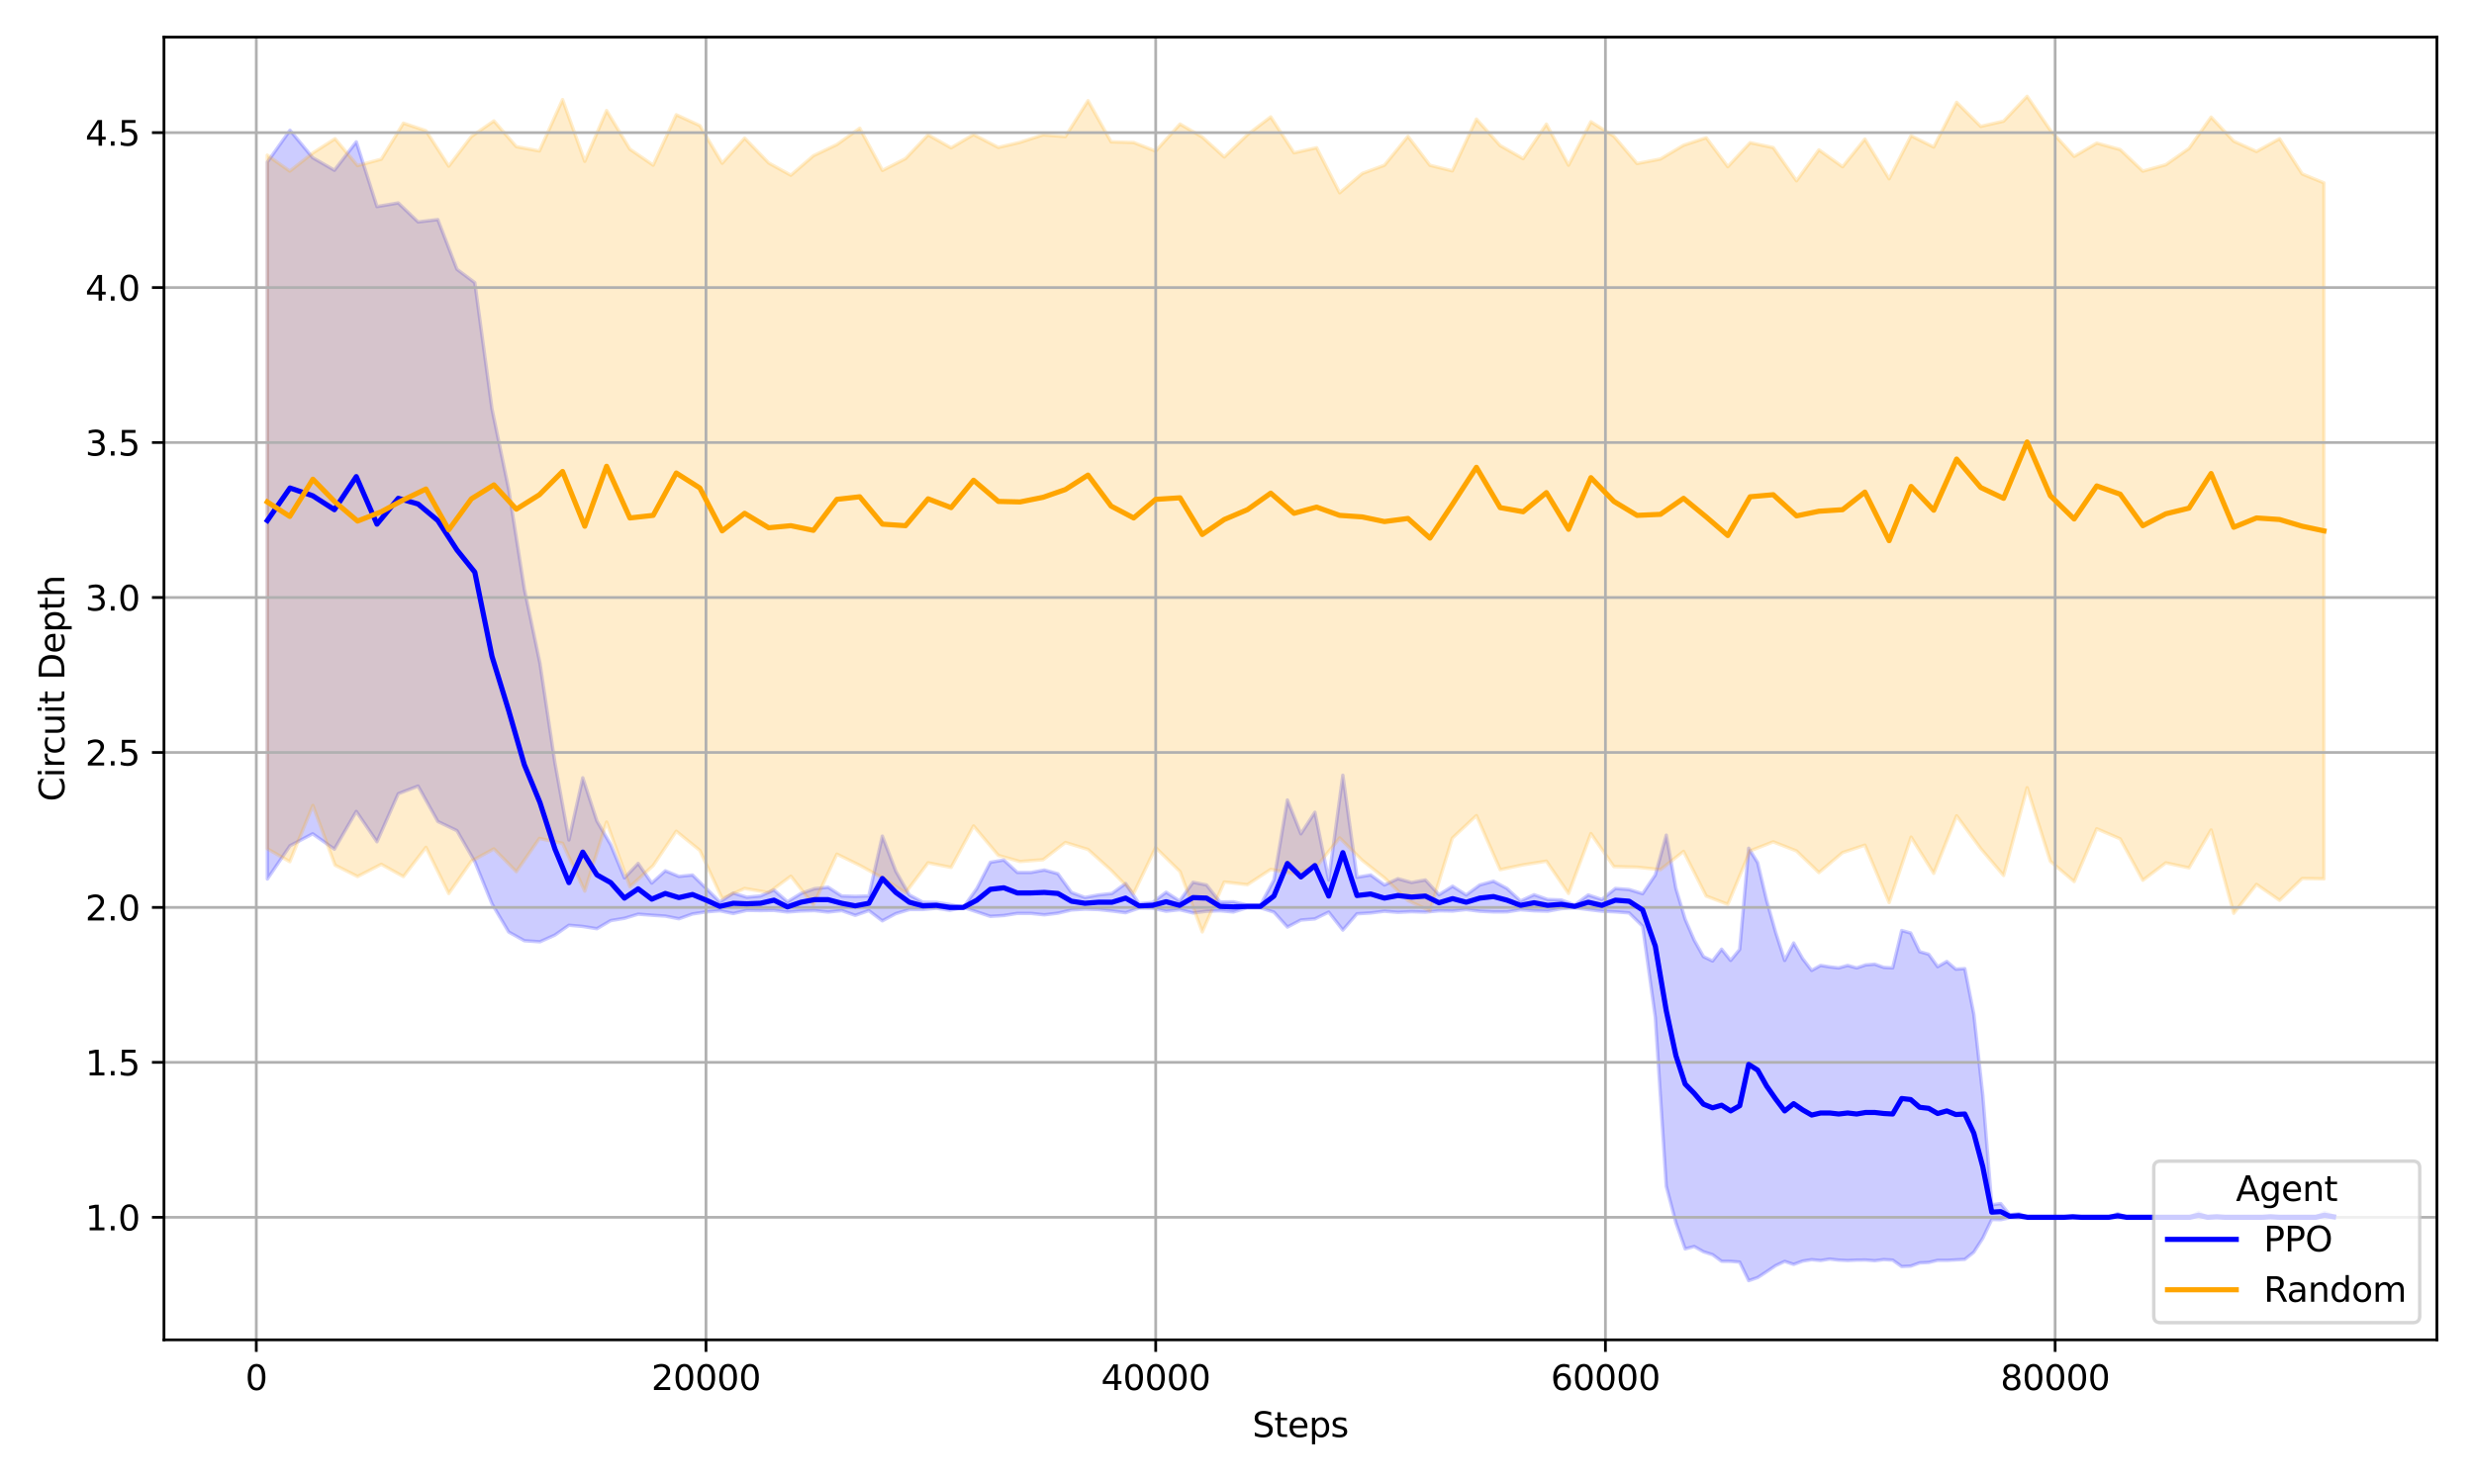 <?xml version="1.0" encoding="utf-8" standalone="no"?>
<!DOCTYPE svg PUBLIC "-//W3C//DTD SVG 1.1//EN"
  "http://www.w3.org/Graphics/SVG/1.1/DTD/svg11.dtd">
<svg xmlns:xlink="http://www.w3.org/1999/xlink" width="720pt" height="432pt" viewBox="0 0 720 432" xmlns="http://www.w3.org/2000/svg" version="1.1">
 <defs>
  <style type="text/css">*{stroke-linejoin: round; stroke-linecap: butt}</style>
 </defs>
 <g id="figure_1">
  <g id="patch_1">
   <path d="M 0 432 
L 720 432 
L 720 0 
L 0 0 
z
" style="fill: #ffffff"/>
  </g>
  <g id="axes_1">
   <g id="patch_2">
    <path d="M 47.72 390.04 
L 709.2 390.04 
L 709.2 10.8 
L 47.72 10.8 
z
" style="fill: #ffffff"/>
   </g>
   <g id="FillBetweenPolyCollection_1">
    <defs>
     <path id="mbc84831061" d="M 77.813 -384.825 
L 77.813 -176.115 
L 84.397 -185.796 
L 90.999 -189.274 
L 97.321 -184.813 
L 103.688 -195.791 
L 109.708 -186.966 
L 115.906 -200.945 
L 121.671 -203.17 
L 127.416 -192.861 
L 132.985 -190.185 
L 138.181 -181.161 
L 143.18 -168.893 
L 148.043 -160.692 
L 152.604 -158.143 
L 157.139 -157.837 
L 161.503 -159.801 
L 165.574 -162.654 
L 169.605 -162.306 
L 173.714 -161.644 
L 177.732 -164.01 
L 181.731 -164.678 
L 185.716 -165.878 
L 189.681 -165.578 
L 193.627 -165.318 
L 197.573 -164.54 
L 201.546 -165.943 
L 205.544 -166.553 
L 209.483 -166.875 
L 213.403 -166.076 
L 217.349 -166.989 
L 221.302 -166.926 
L 225.235 -166.978 
L 229.18 -166.512 
L 233.094 -166.802 
L 237.053 -166.916 
L 240.999 -166.491 
L 244.964 -166.926 
L 248.897 -165.537 
L 252.85 -166.926 
L 256.783 -163.937 
L 260.716 -166.044 
L 264.648 -167.227 
L 268.581 -167.238 
L 272.508 -167.601 
L 276.434 -166.999 
L 280.36 -167.85 
L 284.287 -166.553 
L 288.213 -165.245 
L 292.139 -165.483 
L 296.072 -166.106 
L 299.999 -166.106 
L 303.945 -165.694 
L 307.884 -166.168 
L 311.817 -167.103 
L 315.743 -167.352 
L 319.683 -167.227 
L 323.622 -166.802 
L 327.588 -166.304 
L 331.521 -167.663 
L 335.447 -167.601 
L 339.373 -166.74 
L 343.293 -167.176 
L 347.206 -166.241 
L 351.133 -166.729 
L 355.059 -166.875 
L 358.966 -166.512 
L 362.892 -167.725 
L 366.825 -167.725 
L 370.751 -166.48 
L 374.671 -162.131 
L 378.597 -164.175 
L 382.668 -164.506 
L 386.692 -166.48 
L 390.802 -161.248 
L 394.918 -165.992 
L 398.903 -166.231 
L 402.901 -166.729 
L 406.841 -166.418 
L 410.807 -166.604 
L 414.818 -166.48 
L 418.79 -166.864 
L 422.749 -166.791 
L 426.708 -167.227 
L 430.661 -166.729 
L 434.639 -166.542 
L 438.579 -166.553 
L 442.525 -167.176 
L 446.464 -166.864 
L 450.417 -166.75 
L 454.35 -167.476 
L 458.283 -167.725 
L 462.215 -167.227 
L 466.174 -166.75 
L 470.12 -166.553 
L 474.106 -166.252 
L 478.052 -162.358 
L 481.742 -135.823 
L 484.929 -86.673 
L 487.737 -76.041 
L 490.426 -68.445 
L 493.07 -69.141 
L 495.753 -67.609 
L 498.403 -66.769 
L 501.034 -64.832 
L 503.665 -64.804 
L 506.295 -64.606 
L 508.913 -59.198 
L 511.53 -60.096 
L 514.148 -61.814 
L 516.772 -63.584 
L 519.39 -64.804 
L 522.007 -63.932 
L 524.625 -64.892 
L 527.249 -65.302 
L 529.866 -65.053 
L 532.49 -65.478 
L 535.108 -65.177 
L 537.726 -65.053 
L 540.343 -65.177 
L 542.961 -65.203 
L 545.585 -64.99 
L 548.209 -65.328 
L 550.826 -65.177 
L 553.444 -63.309 
L 556.062 -63.433 
L 558.679 -64.368 
L 561.297 -64.492 
L 563.914 -65.115 
L 566.571 -65.1 
L 569.189 -65.239 
L 571.806 -65.39 
L 574.424 -67.482 
L 577.041 -71.53 
L 579.659 -77.011 
L 582.276 -76.948 
L 584.894 -77.509 
L 587.512 -77.447 
L 590.129 -77.634 
L 592.747 -77.634 
L 595.364 -77.634 
L 597.982 -77.634 
L 600.599 -77.634 
L 603.217 -77.571 
L 605.834 -77.634 
L 608.452 -77.634 
L 611.07 -77.634 
L 613.687 -77.634 
L 616.305 -77.447 
L 618.922 -77.634 
L 621.54 -77.634 
L 624.157 -77.634 
L 626.775 -77.634 
L 629.393 -77.634 
L 632.01 -77.634 
L 634.628 -77.634 
L 637.245 -77.634 
L 639.863 -77.384 
L 642.48 -77.634 
L 645.104 -77.571 
L 647.722 -77.634 
L 650.34 -77.634 
L 652.957 -77.634 
L 655.575 -77.634 
L 658.192 -77.634 
L 660.81 -77.571 
L 663.427 -77.634 
L 666.045 -77.634 
L 668.662 -77.634 
L 671.28 -77.634 
L 673.898 -77.634 
L 676.515 -77.384 
L 679.133 -77.571 
L 679.133 -77.997 
L 679.133 -77.997 
L 676.515 -79.086 
L 673.898 -77.634 
L 671.28 -77.634 
L 668.662 -77.634 
L 666.045 -77.634 
L 663.427 -77.634 
L 660.81 -77.997 
L 658.192 -77.634 
L 655.575 -77.634 
L 652.957 -77.634 
L 650.34 -77.634 
L 647.722 -77.634 
L 645.104 -77.997 
L 642.48 -77.634 
L 639.863 -79.086 
L 637.245 -77.634 
L 634.628 -77.634 
L 632.01 -77.634 
L 629.393 -77.634 
L 626.775 -77.634 
L 624.157 -77.634 
L 621.54 -77.634 
L 618.922 -77.634 
L 616.305 -78.723 
L 613.687 -77.634 
L 611.07 -77.634 
L 608.452 -77.634 
L 605.834 -77.634 
L 603.217 -77.997 
L 600.599 -77.634 
L 597.982 -77.634 
L 595.364 -77.634 
L 592.747 -77.634 
L 590.129 -77.634 
L 587.512 -78.723 
L 584.894 -78.36 
L 582.276 -81.627 
L 579.659 -81.264 
L 577.041 -113.208 
L 574.424 -136.803 
L 571.806 -150.022 
L 569.189 -149.871 
L 566.571 -152.116 
L 563.914 -150.597 
L 561.297 -154.227 
L 558.679 -154.953 
L 556.062 -160.398 
L 553.444 -161.124 
L 550.826 -150.234 
L 548.209 -150.385 
L 545.585 -151.323 
L 542.961 -151.111 
L 540.343 -150.234 
L 537.726 -150.96 
L 535.108 -150.234 
L 532.49 -150.535 
L 529.866 -150.96 
L 527.249 -149.508 
L 524.625 -152.926 
L 522.007 -157.494 
L 519.39 -152.412 
L 516.772 -160.549 
L 514.148 -169.836 
L 511.53 -180.877 
L 508.913 -185.082 
L 506.295 -155.617 
L 503.665 -152.412 
L 501.034 -155.692 
L 498.403 -152.251 
L 495.753 -153.516 
L 493.07 -158.3 
L 490.426 -164.408 
L 487.737 -173.352 
L 484.929 -188.883 
L 481.742 -177.323 
L 478.052 -171.838 
L 474.106 -173.057 
L 470.12 -173.357 
L 466.174 -170.153 
L 462.215 -171.48 
L 458.283 -168.576 
L 454.35 -170.028 
L 450.417 -170.153 
L 446.464 -171.542 
L 442.525 -169.727 
L 438.579 -173.357 
L 434.639 -175.473 
L 430.661 -174.384 
L 426.708 -171.48 
L 422.749 -174.021 
L 418.79 -171.542 
L 414.818 -175.836 
L 410.807 -175.11 
L 406.841 -176.199 
L 402.901 -174.384 
L 398.903 -177.288 
L 394.918 -176.624 
L 390.802 -206.328 
L 386.692 -175.836 
L 382.668 -195.552 
L 378.597 -189.267 
L 374.671 -199.131 
L 370.751 -175.836 
L 366.825 -168.576 
L 362.892 -168.576 
L 358.966 -169.489 
L 355.059 -169.427 
L 351.133 -174.384 
L 347.206 -175.172 
L 343.293 -169.727 
L 339.373 -172.268 
L 335.447 -169.302 
L 331.521 -168.939 
L 327.588 -174.809 
L 323.622 -171.905 
L 319.683 -171.48 
L 315.743 -170.754 
L 311.817 -172.206 
L 307.884 -177.651 
L 303.945 -178.727 
L 299.999 -178.014 
L 296.072 -178.014 
L 292.139 -181.644 
L 288.213 -180.98 
L 284.287 -173.357 
L 280.36 -167.85 
L 276.434 -168.701 
L 272.508 -169.302 
L 268.581 -169.364 
L 264.648 -171.48 
L 260.716 -178.377 
L 256.783 -188.603 
L 252.85 -171.179 
L 248.897 -171.065 
L 244.964 -171.179 
L 240.999 -173.72 
L 237.053 -173.295 
L 233.094 -171.905 
L 229.18 -169.489 
L 225.235 -172.932 
L 221.302 -171.179 
L 217.349 -170.816 
L 213.403 -172.03 
L 209.483 -169.427 
L 205.544 -173.357 
L 201.546 -177.275 
L 197.573 -176.874 
L 193.627 -178.502 
L 189.681 -174.934 
L 185.716 -180.649 
L 181.731 -176.435 
L 177.732 -186.125 
L 173.714 -193.001 
L 169.605 -205.571 
L 165.574 -187.481 
L 161.503 -209.881 
L 157.139 -238.909 
L 152.604 -260.556 
L 148.043 -289.583 
L 143.18 -312.958 
L 138.181 -349.707 
L 132.985 -353.614 
L 127.416 -368.08 
L 121.671 -367.394 
L 115.906 -372.927 
L 109.708 -371.87 
L 103.688 -390.711 
L 97.321 -382.442 
L 90.999 -386.101 
L 84.397 -394.09 
L 77.813 -384.825 
z
" style="stroke: #0000ff; stroke-opacity: 0.2"/>
    </defs>
    <g clip-path="url(#p3c66feecea)">
     <use xlink:href="#mbc84831061" x="0" y="432" style="fill: #0000ff; fill-opacity: 0.2; stroke: #0000ff; stroke-opacity: 0.2"/>
    </g>
   </g>
   <g id="FillBetweenPolyCollection_2">
    <defs>
     <path id="mb4d454418c" d="M 77.787 -386.827 
L 77.787 -184.94 
L 84.331 -181.16 
L 91.058 -197.522 
L 97.504 -180.15 
L 104.061 -176.846 
L 110.971 -180.389 
L 117.404 -176.824 
L 123.961 -185.331 
L 130.603 -171.895 
L 137.186 -181.31 
L 143.743 -184.89 
L 150.268 -178.249 
L 156.982 -187.921 
L 163.722 -186.51 
L 170.181 -172.59 
L 176.535 -192.701 
L 183.314 -173.863 
L 190.094 -180.025 
L 196.814 -190.019 
L 203.672 -184.443 
L 210.17 -170.439 
L 216.708 -173.361 
L 223.716 -172.172 
L 230.162 -176.94 
L 236.719 -168.567 
L 243.557 -183.352 
L 250.199 -180.096 
L 256.822 -176.446 
L 263.536 -172.105 
L 270.1 -180.829 
L 276.8 -179.491 
L 283.331 -191.57 
L 290.549 -182.98 
L 296.851 -181.2 
L 303.578 -181.729 
L 310.043 -186.739 
L 316.646 -184.715 
L 323.36 -178.652 
L 329.93 -171.918 
L 336.324 -185.256 
L 343.424 -178.281 
L 349.889 -160.713 
L 356.296 -175.247 
L 363.029 -174.464 
L 369.816 -178.907 
L 376.595 -177.632 
L 383.172 -179.769 
L 389.873 -188.073 
L 396.456 -181.54 
L 402.908 -176.441 
L 409.753 -169.842 
L 416.146 -166.829 
L 422.658 -188.002 
L 429.679 -194.576 
L 436.596 -178.836 
L 443.271 -180.237 
L 450.044 -181.309 
L 456.49 -171.919 
L 462.994 -189.341 
L 469.689 -179.726 
L 476.429 -179.555 
L 483.234 -178.835 
L 489.955 -184.15 
L 496.558 -171.149 
L 502.84 -168.745 
L 509.325 -184.303 
L 516.065 -186.937 
L 522.832 -184.279 
L 529.356 -177.976 
L 536.24 -183.801 
L 542.732 -185.968 
L 549.786 -169.256 
L 556.179 -188.305 
L 562.769 -177.763 
L 569.431 -194.516 
L 576.439 -184.979 
L 583.101 -177.142 
L 589.946 -202.689 
L 596.706 -181.284 
L 603.636 -175.369 
L 610.212 -190.744 
L 617.031 -187.816 
L 623.621 -175.747 
L 630.302 -180.812 
L 637.055 -179.362 
L 643.495 -190.4 
L 650.078 -166.13 
L 656.7 -174.55 
L 663.414 -169.92 
L 669.997 -176.262 
L 676.338 -176.161 
L 676.338 -378.766 
L 676.338 -378.766 
L 669.997 -381.371 
L 663.414 -391.622 
L 656.7 -387.894 
L 650.078 -390.901 
L 643.495 -397.906 
L 637.055 -388.796 
L 630.302 -384.038 
L 623.621 -382.186 
L 617.031 -388.462 
L 610.212 -390.345 
L 603.636 -386.474 
L 596.706 -394.091 
L 589.946 -403.962 
L 583.101 -396.729 
L 576.439 -395.208 
L 569.431 -402.211 
L 562.769 -389.192 
L 556.179 -392.483 
L 549.786 -379.956 
L 542.732 -391.512 
L 536.24 -383.455 
L 529.356 -388.378 
L 522.832 -379.368 
L 516.065 -389.039 
L 509.325 -390.471 
L 502.84 -383.475 
L 496.558 -391.897 
L 489.955 -389.721 
L 483.234 -385.714 
L 476.429 -384.393 
L 469.689 -392.341 
L 462.994 -396.56 
L 456.49 -383.91 
L 450.044 -395.87 
L 443.271 -385.816 
L 436.596 -389.623 
L 429.679 -397.339 
L 422.658 -382.261 
L 416.146 -383.887 
L 409.753 -392.301 
L 402.908 -383.898 
L 396.456 -381.505 
L 389.873 -375.875 
L 383.172 -388.99 
L 376.595 -387.519 
L 369.816 -397.971 
L 363.029 -392.792 
L 356.296 -386.295 
L 349.889 -392.108 
L 343.424 -395.891 
L 336.324 -388.015 
L 329.93 -390.526 
L 323.36 -390.709 
L 316.646 -402.69 
L 310.043 -392.244 
L 303.578 -392.745 
L 296.851 -390.567 
L 290.549 -389.087 
L 283.331 -392.827 
L 276.8 -388.968 
L 270.1 -392.742 
L 263.536 -385.829 
L 256.822 -382.39 
L 250.199 -394.677 
L 243.557 -389.918 
L 236.719 -386.66 
L 230.162 -380.994 
L 223.716 -384.558 
L 216.708 -391.79 
L 210.17 -384.488 
L 203.672 -395.443 
L 196.814 -398.588 
L 190.094 -383.923 
L 183.314 -388.581 
L 176.535 -399.815 
L 170.181 -385.042 
L 163.722 -402.999 
L 156.982 -388.056 
L 150.268 -389.307 
L 143.743 -396.801 
L 137.186 -392.261 
L 130.603 -383.633 
L 123.961 -393.954 
L 117.404 -396.145 
L 110.971 -385.664 
L 104.061 -383.793 
L 97.504 -391.617 
L 91.058 -387.477 
L 84.331 -382.186 
L 77.787 -386.827 
z
" style="stroke: #ffa500; stroke-opacity: 0.2"/>
    </defs>
    <g clip-path="url(#p3c66feecea)">
     <use xlink:href="#mb4d454418c" x="0" y="432" style="fill: #ffa500; fill-opacity: 0.2; stroke: #ffa500; stroke-opacity: 0.2"/>
    </g>
   </g>
   <g id="matplotlib.axis_1">
    <g id="xtick_1">
     <g id="line2d_1">
      <path d="M 74.587 390.04 
L 74.587 10.8 
" clip-path="url(#p3c66feecea)" style="fill: none; stroke: #b0b0b0; stroke-width: 0.8; stroke-linecap: square"/>
     </g>
     <g id="line2d_2">
      <defs>
       <path id="m1adea66c57" d="M 0 0 
L 0 3.5 
" style="stroke: #000000; stroke-width: 0.8"/>
      </defs>
      <g>
       <use xlink:href="#m1adea66c57" x="74.587" y="390.04" style="stroke: #000000; stroke-width: 0.8"/>
      </g>
     </g>
     <g id="text_1">
      <!-- 0 -->
      <g transform="translate(71.406 404.638) scale(0.1 -0.1)">
       <defs>
        <path id="DejaVuSans-30" d="M 2034 4250 
Q 1547 4250 1301 3770 
Q 1056 3291 1056 2328 
Q 1056 1369 1301 889 
Q 1547 409 2034 409 
Q 2525 409 2770 889 
Q 3016 1369 3016 2328 
Q 3016 3291 2770 3770 
Q 2525 4250 2034 4250 
z
M 2034 4750 
Q 2819 4750 3233 4129 
Q 3647 3509 3647 2328 
Q 3647 1150 3233 529 
Q 2819 -91 2034 -91 
Q 1250 -91 836 529 
Q 422 1150 422 2328 
Q 422 3509 836 4129 
Q 1250 4750 2034 4750 
z
" transform="scale(0.016)"/>
       </defs>
       <use xlink:href="#DejaVuSans-30"/>
      </g>
     </g>
    </g>
    <g id="xtick_2">
     <g id="line2d_3">
      <path d="M 205.465 390.04 
L 205.465 10.8 
" clip-path="url(#p3c66feecea)" style="fill: none; stroke: #b0b0b0; stroke-width: 0.8; stroke-linecap: square"/>
     </g>
     <g id="line2d_4">
      <g>
       <use xlink:href="#m1adea66c57" x="205.465" y="390.04" style="stroke: #000000; stroke-width: 0.8"/>
      </g>
     </g>
     <g id="text_2">
      <!-- 20000 -->
      <g transform="translate(189.559 404.638) scale(0.1 -0.1)">
       <defs>
        <path id="DejaVuSans-32" d="M 1228 531 
L 3431 531 
L 3431 0 
L 469 0 
L 469 531 
Q 828 903 1448 1529 
Q 2069 2156 2228 2338 
Q 2531 2678 2651 2914 
Q 2772 3150 2772 3378 
Q 2772 3750 2511 3984 
Q 2250 4219 1831 4219 
Q 1534 4219 1204 4116 
Q 875 4013 500 3803 
L 500 4441 
Q 881 4594 1212 4672 
Q 1544 4750 1819 4750 
Q 2544 4750 2975 4387 
Q 3406 4025 3406 3419 
Q 3406 3131 3298 2873 
Q 3191 2616 2906 2266 
Q 2828 2175 2409 1742 
Q 1991 1309 1228 531 
z
" transform="scale(0.016)"/>
       </defs>
       <use xlink:href="#DejaVuSans-32"/>
       <use xlink:href="#DejaVuSans-30" transform="translate(63.623 0)"/>
       <use xlink:href="#DejaVuSans-30" transform="translate(127.246 0)"/>
       <use xlink:href="#DejaVuSans-30" transform="translate(190.869 0)"/>
       <use xlink:href="#DejaVuSans-30" transform="translate(254.492 0)"/>
      </g>
     </g>
    </g>
    <g id="xtick_3">
     <g id="line2d_5">
      <path d="M 336.343 390.04 
L 336.343 10.8 
" clip-path="url(#p3c66feecea)" style="fill: none; stroke: #b0b0b0; stroke-width: 0.8; stroke-linecap: square"/>
     </g>
     <g id="line2d_6">
      <g>
       <use xlink:href="#m1adea66c57" x="336.343" y="390.04" style="stroke: #000000; stroke-width: 0.8"/>
      </g>
     </g>
     <g id="text_3">
      <!-- 40000 -->
      <g transform="translate(320.437 404.638) scale(0.1 -0.1)">
       <defs>
        <path id="DejaVuSans-34" d="M 2419 4116 
L 825 1625 
L 2419 1625 
L 2419 4116 
z
M 2253 4666 
L 3047 4666 
L 3047 1625 
L 3713 1625 
L 3713 1100 
L 3047 1100 
L 3047 0 
L 2419 0 
L 2419 1100 
L 313 1100 
L 313 1709 
L 2253 4666 
z
" transform="scale(0.016)"/>
       </defs>
       <use xlink:href="#DejaVuSans-34"/>
       <use xlink:href="#DejaVuSans-30" transform="translate(63.623 0)"/>
       <use xlink:href="#DejaVuSans-30" transform="translate(127.246 0)"/>
       <use xlink:href="#DejaVuSans-30" transform="translate(190.869 0)"/>
       <use xlink:href="#DejaVuSans-30" transform="translate(254.492 0)"/>
      </g>
     </g>
    </g>
    <g id="xtick_4">
     <g id="line2d_7">
      <path d="M 467.222 390.04 
L 467.222 10.8 
" clip-path="url(#p3c66feecea)" style="fill: none; stroke: #b0b0b0; stroke-width: 0.8; stroke-linecap: square"/>
     </g>
     <g id="line2d_8">
      <g>
       <use xlink:href="#m1adea66c57" x="467.222" y="390.04" style="stroke: #000000; stroke-width: 0.8"/>
      </g>
     </g>
     <g id="text_4">
      <!-- 60000 -->
      <g transform="translate(451.315 404.638) scale(0.1 -0.1)">
       <defs>
        <path id="DejaVuSans-36" d="M 2113 2584 
Q 1688 2584 1439 2293 
Q 1191 2003 1191 1497 
Q 1191 994 1439 701 
Q 1688 409 2113 409 
Q 2538 409 2786 701 
Q 3034 994 3034 1497 
Q 3034 2003 2786 2293 
Q 2538 2584 2113 2584 
z
M 3366 4563 
L 3366 3988 
Q 3128 4100 2886 4159 
Q 2644 4219 2406 4219 
Q 1781 4219 1451 3797 
Q 1122 3375 1075 2522 
Q 1259 2794 1537 2939 
Q 1816 3084 2150 3084 
Q 2853 3084 3261 2657 
Q 3669 2231 3669 1497 
Q 3669 778 3244 343 
Q 2819 -91 2113 -91 
Q 1303 -91 875 529 
Q 447 1150 447 2328 
Q 447 3434 972 4092 
Q 1497 4750 2381 4750 
Q 2619 4750 2861 4703 
Q 3103 4656 3366 4563 
z
" transform="scale(0.016)"/>
       </defs>
       <use xlink:href="#DejaVuSans-36"/>
       <use xlink:href="#DejaVuSans-30" transform="translate(63.623 0)"/>
       <use xlink:href="#DejaVuSans-30" transform="translate(127.246 0)"/>
       <use xlink:href="#DejaVuSans-30" transform="translate(190.869 0)"/>
       <use xlink:href="#DejaVuSans-30" transform="translate(254.492 0)"/>
      </g>
     </g>
    </g>
    <g id="xtick_5">
     <g id="line2d_9">
      <path d="M 598.1 390.04 
L 598.1 10.8 
" clip-path="url(#p3c66feecea)" style="fill: none; stroke: #b0b0b0; stroke-width: 0.8; stroke-linecap: square"/>
     </g>
     <g id="line2d_10">
      <g>
       <use xlink:href="#m1adea66c57" x="598.1" y="390.04" style="stroke: #000000; stroke-width: 0.8"/>
      </g>
     </g>
     <g id="text_5">
      <!-- 80000 -->
      <g transform="translate(582.193 404.638) scale(0.1 -0.1)">
       <defs>
        <path id="DejaVuSans-38" d="M 2034 2216 
Q 1584 2216 1326 1975 
Q 1069 1734 1069 1313 
Q 1069 891 1326 650 
Q 1584 409 2034 409 
Q 2484 409 2743 651 
Q 3003 894 3003 1313 
Q 3003 1734 2745 1975 
Q 2488 2216 2034 2216 
z
M 1403 2484 
Q 997 2584 770 2862 
Q 544 3141 544 3541 
Q 544 4100 942 4425 
Q 1341 4750 2034 4750 
Q 2731 4750 3128 4425 
Q 3525 4100 3525 3541 
Q 3525 3141 3298 2862 
Q 3072 2584 2669 2484 
Q 3125 2378 3379 2068 
Q 3634 1759 3634 1313 
Q 3634 634 3220 271 
Q 2806 -91 2034 -91 
Q 1263 -91 848 271 
Q 434 634 434 1313 
Q 434 1759 690 2068 
Q 947 2378 1403 2484 
z
M 1172 3481 
Q 1172 3119 1398 2916 
Q 1625 2713 2034 2713 
Q 2441 2713 2670 2916 
Q 2900 3119 2900 3481 
Q 2900 3844 2670 4047 
Q 2441 4250 2034 4250 
Q 1625 4250 1398 4047 
Q 1172 3844 1172 3481 
z
" transform="scale(0.016)"/>
       </defs>
       <use xlink:href="#DejaVuSans-38"/>
       <use xlink:href="#DejaVuSans-30" transform="translate(63.623 0)"/>
       <use xlink:href="#DejaVuSans-30" transform="translate(127.246 0)"/>
       <use xlink:href="#DejaVuSans-30" transform="translate(190.869 0)"/>
       <use xlink:href="#DejaVuSans-30" transform="translate(254.492 0)"/>
      </g>
     </g>
    </g>
    <g id="text_6">
     <!-- Steps -->
     <g transform="translate(364.47 418.317) scale(0.1 -0.1)">
      <defs>
       <path id="DejaVuSans-53" d="M 3425 4513 
L 3425 3897 
Q 3066 4069 2747 4153 
Q 2428 4238 2131 4238 
Q 1616 4238 1336 4038 
Q 1056 3838 1056 3469 
Q 1056 3159 1242 3001 
Q 1428 2844 1947 2747 
L 2328 2669 
Q 3034 2534 3370 2195 
Q 3706 1856 3706 1288 
Q 3706 609 3251 259 
Q 2797 -91 1919 -91 
Q 1588 -91 1214 -16 
Q 841 59 441 206 
L 441 856 
Q 825 641 1194 531 
Q 1563 422 1919 422 
Q 2459 422 2753 634 
Q 3047 847 3047 1241 
Q 3047 1584 2836 1778 
Q 2625 1972 2144 2069 
L 1759 2144 
Q 1053 2284 737 2584 
Q 422 2884 422 3419 
Q 422 4038 858 4394 
Q 1294 4750 2059 4750 
Q 2388 4750 2728 4690 
Q 3069 4631 3425 4513 
z
" transform="scale(0.016)"/>
       <path id="DejaVuSans-74" d="M 1172 4494 
L 1172 3500 
L 2356 3500 
L 2356 3053 
L 1172 3053 
L 1172 1153 
Q 1172 725 1289 603 
Q 1406 481 1766 481 
L 2356 481 
L 2356 0 
L 1766 0 
Q 1100 0 847 248 
Q 594 497 594 1153 
L 594 3053 
L 172 3053 
L 172 3500 
L 594 3500 
L 594 4494 
L 1172 4494 
z
" transform="scale(0.016)"/>
       <path id="DejaVuSans-65" d="M 3597 1894 
L 3597 1613 
L 953 1613 
Q 991 1019 1311 708 
Q 1631 397 2203 397 
Q 2534 397 2845 478 
Q 3156 559 3463 722 
L 3463 178 
Q 3153 47 2828 -22 
Q 2503 -91 2169 -91 
Q 1331 -91 842 396 
Q 353 884 353 1716 
Q 353 2575 817 3079 
Q 1281 3584 2069 3584 
Q 2775 3584 3186 3129 
Q 3597 2675 3597 1894 
z
M 3022 2063 
Q 3016 2534 2758 2815 
Q 2500 3097 2075 3097 
Q 1594 3097 1305 2825 
Q 1016 2553 972 2059 
L 3022 2063 
z
" transform="scale(0.016)"/>
       <path id="DejaVuSans-70" d="M 1159 525 
L 1159 -1331 
L 581 -1331 
L 581 3500 
L 1159 3500 
L 1159 2969 
Q 1341 3281 1617 3432 
Q 1894 3584 2278 3584 
Q 2916 3584 3314 3078 
Q 3713 2572 3713 1747 
Q 3713 922 3314 415 
Q 2916 -91 2278 -91 
Q 1894 -91 1617 61 
Q 1341 213 1159 525 
z
M 3116 1747 
Q 3116 2381 2855 2742 
Q 2594 3103 2138 3103 
Q 1681 3103 1420 2742 
Q 1159 2381 1159 1747 
Q 1159 1113 1420 752 
Q 1681 391 2138 391 
Q 2594 391 2855 752 
Q 3116 1113 3116 1747 
z
" transform="scale(0.016)"/>
       <path id="DejaVuSans-73" d="M 2834 3397 
L 2834 2853 
Q 2591 2978 2328 3040 
Q 2066 3103 1784 3103 
Q 1356 3103 1142 2972 
Q 928 2841 928 2578 
Q 928 2378 1081 2264 
Q 1234 2150 1697 2047 
L 1894 2003 
Q 2506 1872 2764 1633 
Q 3022 1394 3022 966 
Q 3022 478 2636 193 
Q 2250 -91 1575 -91 
Q 1294 -91 989 -36 
Q 684 19 347 128 
L 347 722 
Q 666 556 975 473 
Q 1284 391 1588 391 
Q 1994 391 2212 530 
Q 2431 669 2431 922 
Q 2431 1156 2273 1281 
Q 2116 1406 1581 1522 
L 1381 1569 
Q 847 1681 609 1914 
Q 372 2147 372 2553 
Q 372 3047 722 3315 
Q 1072 3584 1716 3584 
Q 2034 3584 2315 3537 
Q 2597 3491 2834 3397 
z
" transform="scale(0.016)"/>
      </defs>
      <use xlink:href="#DejaVuSans-53"/>
      <use xlink:href="#DejaVuSans-74" transform="translate(63.477 0)"/>
      <use xlink:href="#DejaVuSans-65" transform="translate(102.686 0)"/>
      <use xlink:href="#DejaVuSans-70" transform="translate(164.209 0)"/>
      <use xlink:href="#DejaVuSans-73" transform="translate(227.686 0)"/>
     </g>
    </g>
   </g>
   <g id="matplotlib.axis_2">
    <g id="ytick_1">
     <g id="line2d_11">
      <path d="M 47.72 354.366 
L 709.2 354.366 
" clip-path="url(#p3c66feecea)" style="fill: none; stroke: #b0b0b0; stroke-width: 0.8; stroke-linecap: square"/>
     </g>
     <g id="line2d_12">
      <defs>
       <path id="m12a9ed0a73" d="M 0 0 
L -3.5 0 
" style="stroke: #000000; stroke-width: 0.8"/>
      </defs>
      <g>
       <use xlink:href="#m12a9ed0a73" x="47.72" y="354.366" style="stroke: #000000; stroke-width: 0.8"/>
      </g>
     </g>
     <g id="text_7">
      <!-- 1.0 -->
      <g transform="translate(24.817 358.166) scale(0.1 -0.1)">
       <defs>
        <path id="DejaVuSans-31" d="M 794 531 
L 1825 531 
L 1825 4091 
L 703 3866 
L 703 4441 
L 1819 4666 
L 2450 4666 
L 2450 531 
L 3481 531 
L 3481 0 
L 794 0 
L 794 531 
z
" transform="scale(0.016)"/>
        <path id="DejaVuSans-2e" d="M 684 794 
L 1344 794 
L 1344 0 
L 684 0 
L 684 794 
z
" transform="scale(0.016)"/>
       </defs>
       <use xlink:href="#DejaVuSans-31"/>
       <use xlink:href="#DejaVuSans-2e" transform="translate(63.623 0)"/>
       <use xlink:href="#DejaVuSans-30" transform="translate(95.41 0)"/>
      </g>
     </g>
    </g>
    <g id="ytick_2">
     <g id="line2d_13">
      <path d="M 47.72 309.258 
L 709.2 309.258 
" clip-path="url(#p3c66feecea)" style="fill: none; stroke: #b0b0b0; stroke-width: 0.8; stroke-linecap: square"/>
     </g>
     <g id="line2d_14">
      <g>
       <use xlink:href="#m12a9ed0a73" x="47.72" y="309.258" style="stroke: #000000; stroke-width: 0.8"/>
      </g>
     </g>
     <g id="text_8">
      <!-- 1.5 -->
      <g transform="translate(24.817 313.057) scale(0.1 -0.1)">
       <defs>
        <path id="DejaVuSans-35" d="M 691 4666 
L 3169 4666 
L 3169 4134 
L 1269 4134 
L 1269 2991 
Q 1406 3038 1543 3061 
Q 1681 3084 1819 3084 
Q 2600 3084 3056 2656 
Q 3513 2228 3513 1497 
Q 3513 744 3044 326 
Q 2575 -91 1722 -91 
Q 1428 -91 1123 -41 
Q 819 9 494 109 
L 494 744 
Q 775 591 1075 516 
Q 1375 441 1709 441 
Q 2250 441 2565 725 
Q 2881 1009 2881 1497 
Q 2881 1984 2565 2268 
Q 2250 2553 1709 2553 
Q 1456 2553 1204 2497 
Q 953 2441 691 2322 
L 691 4666 
z
" transform="scale(0.016)"/>
       </defs>
       <use xlink:href="#DejaVuSans-31"/>
       <use xlink:href="#DejaVuSans-2e" transform="translate(63.623 0)"/>
       <use xlink:href="#DejaVuSans-35" transform="translate(95.41 0)"/>
      </g>
     </g>
    </g>
    <g id="ytick_3">
     <g id="line2d_15">
      <path d="M 47.72 264.15 
L 709.2 264.15 
" clip-path="url(#p3c66feecea)" style="fill: none; stroke: #b0b0b0; stroke-width: 0.8; stroke-linecap: square"/>
     </g>
     <g id="line2d_16">
      <g>
       <use xlink:href="#m12a9ed0a73" x="47.72" y="264.15" style="stroke: #000000; stroke-width: 0.8"/>
      </g>
     </g>
     <g id="text_9">
      <!-- 2.0 -->
      <g transform="translate(24.817 267.949) scale(0.1 -0.1)">
       <use xlink:href="#DejaVuSans-32"/>
       <use xlink:href="#DejaVuSans-2e" transform="translate(63.623 0)"/>
       <use xlink:href="#DejaVuSans-30" transform="translate(95.41 0)"/>
      </g>
     </g>
    </g>
    <g id="ytick_4">
     <g id="line2d_17">
      <path d="M 47.72 219.042 
L 709.2 219.042 
" clip-path="url(#p3c66feecea)" style="fill: none; stroke: #b0b0b0; stroke-width: 0.8; stroke-linecap: square"/>
     </g>
     <g id="line2d_18">
      <g>
       <use xlink:href="#m12a9ed0a73" x="47.72" y="219.042" style="stroke: #000000; stroke-width: 0.8"/>
      </g>
     </g>
     <g id="text_10">
      <!-- 2.5 -->
      <g transform="translate(24.817 222.841) scale(0.1 -0.1)">
       <use xlink:href="#DejaVuSans-32"/>
       <use xlink:href="#DejaVuSans-2e" transform="translate(63.623 0)"/>
       <use xlink:href="#DejaVuSans-35" transform="translate(95.41 0)"/>
      </g>
     </g>
    </g>
    <g id="ytick_5">
     <g id="line2d_19">
      <path d="M 47.72 173.933 
L 709.2 173.933 
" clip-path="url(#p3c66feecea)" style="fill: none; stroke: #b0b0b0; stroke-width: 0.8; stroke-linecap: square"/>
     </g>
     <g id="line2d_20">
      <g>
       <use xlink:href="#m12a9ed0a73" x="47.72" y="173.933" style="stroke: #000000; stroke-width: 0.8"/>
      </g>
     </g>
     <g id="text_11">
      <!-- 3.0 -->
      <g transform="translate(24.817 177.733) scale(0.1 -0.1)">
       <defs>
        <path id="DejaVuSans-33" d="M 2597 2516 
Q 3050 2419 3304 2112 
Q 3559 1806 3559 1356 
Q 3559 666 3084 287 
Q 2609 -91 1734 -91 
Q 1441 -91 1130 -33 
Q 819 25 488 141 
L 488 750 
Q 750 597 1062 519 
Q 1375 441 1716 441 
Q 2309 441 2620 675 
Q 2931 909 2931 1356 
Q 2931 1769 2642 2001 
Q 2353 2234 1838 2234 
L 1294 2234 
L 1294 2753 
L 1863 2753 
Q 2328 2753 2575 2939 
Q 2822 3125 2822 3475 
Q 2822 3834 2567 4026 
Q 2313 4219 1838 4219 
Q 1578 4219 1281 4162 
Q 984 4106 628 3988 
L 628 4550 
Q 988 4650 1302 4700 
Q 1616 4750 1894 4750 
Q 2613 4750 3031 4423 
Q 3450 4097 3450 3541 
Q 3450 3153 3228 2886 
Q 3006 2619 2597 2516 
z
" transform="scale(0.016)"/>
       </defs>
       <use xlink:href="#DejaVuSans-33"/>
       <use xlink:href="#DejaVuSans-2e" transform="translate(63.623 0)"/>
       <use xlink:href="#DejaVuSans-30" transform="translate(95.41 0)"/>
      </g>
     </g>
    </g>
    <g id="ytick_6">
     <g id="line2d_21">
      <path d="M 47.72 128.825 
L 709.2 128.825 
" clip-path="url(#p3c66feecea)" style="fill: none; stroke: #b0b0b0; stroke-width: 0.8; stroke-linecap: square"/>
     </g>
     <g id="line2d_22">
      <g>
       <use xlink:href="#m12a9ed0a73" x="47.72" y="128.825" style="stroke: #000000; stroke-width: 0.8"/>
      </g>
     </g>
     <g id="text_12">
      <!-- 3.5 -->
      <g transform="translate(24.817 132.624) scale(0.1 -0.1)">
       <use xlink:href="#DejaVuSans-33"/>
       <use xlink:href="#DejaVuSans-2e" transform="translate(63.623 0)"/>
       <use xlink:href="#DejaVuSans-35" transform="translate(95.41 0)"/>
      </g>
     </g>
    </g>
    <g id="ytick_7">
     <g id="line2d_23">
      <path d="M 47.72 83.717 
L 709.2 83.717 
" clip-path="url(#p3c66feecea)" style="fill: none; stroke: #b0b0b0; stroke-width: 0.8; stroke-linecap: square"/>
     </g>
     <g id="line2d_24">
      <g>
       <use xlink:href="#m12a9ed0a73" x="47.72" y="83.717" style="stroke: #000000; stroke-width: 0.8"/>
      </g>
     </g>
     <g id="text_13">
      <!-- 4.0 -->
      <g transform="translate(24.817 87.516) scale(0.1 -0.1)">
       <use xlink:href="#DejaVuSans-34"/>
       <use xlink:href="#DejaVuSans-2e" transform="translate(63.623 0)"/>
       <use xlink:href="#DejaVuSans-30" transform="translate(95.41 0)"/>
      </g>
     </g>
    </g>
    <g id="ytick_8">
     <g id="line2d_25">
      <path d="M 47.72 38.609 
L 709.2 38.609 
" clip-path="url(#p3c66feecea)" style="fill: none; stroke: #b0b0b0; stroke-width: 0.8; stroke-linecap: square"/>
     </g>
     <g id="line2d_26">
      <g>
       <use xlink:href="#m12a9ed0a73" x="47.72" y="38.609" style="stroke: #000000; stroke-width: 0.8"/>
      </g>
     </g>
     <g id="text_14">
      <!-- 4.5 -->
      <g transform="translate(24.817 42.408) scale(0.1 -0.1)">
       <use xlink:href="#DejaVuSans-34"/>
       <use xlink:href="#DejaVuSans-2e" transform="translate(63.623 0)"/>
       <use xlink:href="#DejaVuSans-35" transform="translate(95.41 0)"/>
      </g>
     </g>
    </g>
    <g id="text_15">
     <!-- Circuit Depth -->
     <g transform="translate(18.737 233.329) rotate(-90) scale(0.1 -0.1)">
      <defs>
       <path id="DejaVuSans-43" d="M 4122 4306 
L 4122 3641 
Q 3803 3938 3442 4084 
Q 3081 4231 2675 4231 
Q 1875 4231 1450 3742 
Q 1025 3253 1025 2328 
Q 1025 1406 1450 917 
Q 1875 428 2675 428 
Q 3081 428 3442 575 
Q 3803 722 4122 1019 
L 4122 359 
Q 3791 134 3420 21 
Q 3050 -91 2638 -91 
Q 1578 -91 968 557 
Q 359 1206 359 2328 
Q 359 3453 968 4101 
Q 1578 4750 2638 4750 
Q 3056 4750 3426 4639 
Q 3797 4528 4122 4306 
z
" transform="scale(0.016)"/>
       <path id="DejaVuSans-69" d="M 603 3500 
L 1178 3500 
L 1178 0 
L 603 0 
L 603 3500 
z
M 603 4863 
L 1178 4863 
L 1178 4134 
L 603 4134 
L 603 4863 
z
" transform="scale(0.016)"/>
       <path id="DejaVuSans-72" d="M 2631 2963 
Q 2534 3019 2420 3045 
Q 2306 3072 2169 3072 
Q 1681 3072 1420 2755 
Q 1159 2438 1159 1844 
L 1159 0 
L 581 0 
L 581 3500 
L 1159 3500 
L 1159 2956 
Q 1341 3275 1631 3429 
Q 1922 3584 2338 3584 
Q 2397 3584 2469 3576 
Q 2541 3569 2628 3553 
L 2631 2963 
z
" transform="scale(0.016)"/>
       <path id="DejaVuSans-63" d="M 3122 3366 
L 3122 2828 
Q 2878 2963 2633 3030 
Q 2388 3097 2138 3097 
Q 1578 3097 1268 2742 
Q 959 2388 959 1747 
Q 959 1106 1268 751 
Q 1578 397 2138 397 
Q 2388 397 2633 464 
Q 2878 531 3122 666 
L 3122 134 
Q 2881 22 2623 -34 
Q 2366 -91 2075 -91 
Q 1284 -91 818 406 
Q 353 903 353 1747 
Q 353 2603 823 3093 
Q 1294 3584 2113 3584 
Q 2378 3584 2631 3529 
Q 2884 3475 3122 3366 
z
" transform="scale(0.016)"/>
       <path id="DejaVuSans-75" d="M 544 1381 
L 544 3500 
L 1119 3500 
L 1119 1403 
Q 1119 906 1312 657 
Q 1506 409 1894 409 
Q 2359 409 2629 706 
Q 2900 1003 2900 1516 
L 2900 3500 
L 3475 3500 
L 3475 0 
L 2900 0 
L 2900 538 
Q 2691 219 2414 64 
Q 2138 -91 1772 -91 
Q 1169 -91 856 284 
Q 544 659 544 1381 
z
M 1991 3584 
L 1991 3584 
z
" transform="scale(0.016)"/>
       <path id="DejaVuSans-20" transform="scale(0.016)"/>
       <path id="DejaVuSans-44" d="M 1259 4147 
L 1259 519 
L 2022 519 
Q 2988 519 3436 956 
Q 3884 1394 3884 2338 
Q 3884 3275 3436 3711 
Q 2988 4147 2022 4147 
L 1259 4147 
z
M 628 4666 
L 1925 4666 
Q 3281 4666 3915 4102 
Q 4550 3538 4550 2338 
Q 4550 1131 3912 565 
Q 3275 0 1925 0 
L 628 0 
L 628 4666 
z
" transform="scale(0.016)"/>
       <path id="DejaVuSans-68" d="M 3513 2113 
L 3513 0 
L 2938 0 
L 2938 2094 
Q 2938 2591 2744 2837 
Q 2550 3084 2163 3084 
Q 1697 3084 1428 2787 
Q 1159 2491 1159 1978 
L 1159 0 
L 581 0 
L 581 4863 
L 1159 4863 
L 1159 2956 
Q 1366 3272 1645 3428 
Q 1925 3584 2291 3584 
Q 2894 3584 3203 3211 
Q 3513 2838 3513 2113 
z
" transform="scale(0.016)"/>
      </defs>
      <use xlink:href="#DejaVuSans-43"/>
      <use xlink:href="#DejaVuSans-69" transform="translate(69.824 0)"/>
      <use xlink:href="#DejaVuSans-72" transform="translate(97.607 0)"/>
      <use xlink:href="#DejaVuSans-63" transform="translate(136.471 0)"/>
      <use xlink:href="#DejaVuSans-75" transform="translate(191.451 0)"/>
      <use xlink:href="#DejaVuSans-69" transform="translate(254.83 0)"/>
      <use xlink:href="#DejaVuSans-74" transform="translate(282.613 0)"/>
      <use xlink:href="#DejaVuSans-20" transform="translate(321.822 0)"/>
      <use xlink:href="#DejaVuSans-44" transform="translate(353.609 0)"/>
      <use xlink:href="#DejaVuSans-65" transform="translate(430.611 0)"/>
      <use xlink:href="#DejaVuSans-70" transform="translate(492.135 0)"/>
      <use xlink:href="#DejaVuSans-74" transform="translate(555.611 0)"/>
      <use xlink:href="#DejaVuSans-68" transform="translate(594.82 0)"/>
     </g>
    </g>
   </g>
   <g id="line2d_27">
    <path d="M 77.813 151.53 
L 84.397 142.057 
L 90.999 144.312 
L 97.321 148.372 
L 103.688 138.749 
L 109.708 152.582 
L 115.906 145.064 
L 121.671 146.718 
L 127.416 151.53 
L 132.985 160.1 
L 138.181 166.566 
L 143.18 191.075 
L 148.043 206.862 
L 152.604 222.65 
L 157.139 233.627 
L 161.503 247.159 
L 165.574 256.933 
L 169.605 248.061 
L 173.714 254.677 
L 177.732 256.933 
L 181.731 261.443 
L 185.716 258.737 
L 189.681 261.744 
L 193.627 260.09 
L 197.573 261.293 
L 201.546 260.391 
L 205.544 262.045 
L 209.483 263.849 
L 213.403 262.947 
L 217.349 263.097 
L 221.302 262.947 
L 225.235 262.045 
L 229.18 264 
L 233.094 262.646 
L 237.053 261.895 
L 240.999 261.895 
L 244.964 262.947 
L 248.897 263.699 
L 252.85 262.947 
L 256.783 255.73 
L 260.716 259.79 
L 264.648 262.646 
L 268.581 263.699 
L 272.508 263.549 
L 276.434 264.15 
L 280.36 264.15 
L 284.287 262.045 
L 288.213 258.887 
L 292.139 258.436 
L 296.072 259.94 
L 299.999 259.94 
L 303.945 259.79 
L 307.884 260.09 
L 311.817 262.346 
L 315.743 262.947 
L 319.683 262.646 
L 323.622 262.646 
L 327.588 261.443 
L 331.521 263.699 
L 335.447 263.549 
L 339.373 262.496 
L 343.293 263.549 
L 347.206 261.293 
L 351.133 261.443 
L 355.059 263.849 
L 358.966 264 
L 362.892 263.849 
L 366.825 263.849 
L 370.751 260.842 
L 374.671 251.369 
L 378.597 255.279 
L 382.668 251.971 
L 386.692 260.842 
L 390.802 248.212 
L 394.918 260.692 
L 398.903 260.241 
L 402.901 261.443 
L 406.841 260.692 
L 410.807 261.143 
L 414.818 260.842 
L 418.79 262.797 
L 422.749 261.594 
L 426.708 262.646 
L 430.661 261.443 
L 434.639 260.992 
L 438.579 262.045 
L 442.525 263.549 
L 446.464 262.797 
L 450.417 263.549 
L 454.35 263.248 
L 458.283 263.849 
L 462.215 262.646 
L 466.174 263.549 
L 470.12 262.045 
L 474.106 262.346 
L 478.052 264.902 
L 481.742 275.427 
L 484.929 294.222 
L 487.737 307.304 
L 490.426 315.573 
L 493.07 318.28 
L 495.753 321.437 
L 498.403 322.49 
L 501.034 321.738 
L 503.665 323.392 
L 506.295 321.889 
L 508.913 309.86 
L 511.53 311.514 
L 514.148 316.175 
L 516.772 319.934 
L 519.39 323.392 
L 522.007 321.287 
L 524.625 323.091 
L 527.249 324.595 
L 529.866 323.994 
L 532.49 323.994 
L 535.108 324.294 
L 537.726 323.994 
L 540.343 324.294 
L 542.961 323.843 
L 545.585 323.843 
L 548.209 324.144 
L 550.826 324.294 
L 553.444 319.783 
L 556.062 320.084 
L 558.679 322.34 
L 561.297 322.64 
L 563.914 324.144 
L 566.571 323.392 
L 569.189 324.445 
L 571.806 324.294 
L 574.424 329.858 
L 577.041 339.631 
L 579.659 352.863 
L 582.276 352.713 
L 584.894 354.066 
L 587.512 353.915 
L 590.129 354.366 
L 600.599 354.366 
L 603.217 354.216 
L 605.834 354.366 
L 613.687 354.366 
L 616.305 353.915 
L 618.922 354.366 
L 637.245 354.366 
L 639.863 353.765 
L 642.48 354.366 
L 645.104 354.216 
L 647.722 354.366 
L 658.192 354.366 
L 660.81 354.216 
L 663.427 354.366 
L 673.898 354.366 
L 676.515 353.765 
L 679.133 354.216 
L 679.133 354.216 
" clip-path="url(#p3c66feecea)" style="fill: none; stroke: #0000ff; stroke-width: 1.5; stroke-linecap: square"/>
   </g>
   <g id="line2d_28">
    <path d="M 77.787 146.117 
L 84.331 150.327 
L 91.058 139.501 
L 97.504 146.117 
L 104.061 151.68 
L 110.971 148.974 
L 117.404 145.515 
L 123.961 142.358 
L 130.603 154.236 
L 137.186 145.215 
L 143.743 141.155 
L 150.268 148.222 
L 156.982 144.012 
L 163.722 137.245 
L 170.181 153.184 
L 176.535 135.742 
L 183.314 150.778 
L 190.094 150.026 
L 196.814 137.696 
L 203.672 142.057 
L 210.17 154.537 
L 216.708 149.425 
L 223.716 153.635 
L 230.162 153.033 
L 236.719 154.387 
L 243.557 145.365 
L 250.199 144.613 
L 256.822 152.582 
L 263.536 153.033 
L 270.1 145.215 
L 276.8 147.771 
L 283.331 139.802 
L 290.549 145.966 
L 296.851 146.117 
L 303.578 144.763 
L 310.043 142.508 
L 316.646 138.298 
L 323.36 147.32 
L 329.93 150.778 
L 336.324 145.365 
L 343.424 144.914 
L 349.889 155.589 
L 356.296 151.229 
L 363.029 148.372 
L 369.816 143.561 
L 376.595 149.425 
L 383.172 147.62 
L 389.873 150.026 
L 396.456 150.477 
L 402.908 151.83 
L 409.753 150.928 
L 416.146 156.642 
L 422.658 146.869 
L 429.679 136.043 
L 436.596 147.771 
L 443.271 148.974 
L 450.044 143.41 
L 456.49 154.086 
L 462.994 139.05 
L 469.689 145.966 
L 476.429 150.026 
L 483.234 149.725 
L 489.955 145.064 
L 496.558 150.477 
L 502.84 155.89 
L 509.325 144.613 
L 516.065 144.012 
L 522.832 150.176 
L 529.356 148.823 
L 536.24 148.372 
L 542.732 143.26 
L 549.786 157.394 
L 556.179 141.606 
L 562.769 148.522 
L 569.431 133.637 
L 576.439 141.907 
L 583.101 145.064 
L 589.946 128.675 
L 596.706 144.312 
L 603.636 151.079 
L 610.212 141.456 
L 617.031 143.861 
L 623.621 153.033 
L 630.302 149.575 
L 637.055 147.921 
L 643.495 137.847 
L 650.078 153.484 
L 656.7 150.778 
L 663.414 151.229 
L 669.997 153.184 
L 676.338 154.537 
" clip-path="url(#p3c66feecea)" style="fill: none; stroke: #ffa500; stroke-width: 1.5; stroke-linecap: square"/>
   </g>
   <g id="patch_3">
    <path d="M 47.72 390.04 
L 47.72 10.8 
" style="fill: none; stroke: #000000; stroke-width: 0.8; stroke-linejoin: miter; stroke-linecap: square"/>
   </g>
   <g id="patch_4">
    <path d="M 709.2 390.04 
L 709.2 10.8 
" style="fill: none; stroke: #000000; stroke-width: 0.8; stroke-linejoin: miter; stroke-linecap: square"/>
   </g>
   <g id="patch_5">
    <path d="M 47.72 390.04 
L 709.2 390.04 
" style="fill: none; stroke: #000000; stroke-width: 0.8; stroke-linejoin: miter; stroke-linecap: square"/>
   </g>
   <g id="patch_6">
    <path d="M 47.72 10.8 
L 709.2 10.8 
" style="fill: none; stroke: #000000; stroke-width: 0.8; stroke-linejoin: miter; stroke-linecap: square"/>
   </g>
   <g id="legend_1">
    <g id="patch_7">
     <path d="M 628.803 385.04 
L 702.2 385.04 
Q 704.2 385.04 704.2 383.04 
L 704.2 340.006 
Q 704.2 338.006 702.2 338.006 
L 628.803 338.006 
Q 626.803 338.006 626.803 340.006 
L 626.803 383.04 
Q 626.803 385.04 628.803 385.04 
z
" style="fill: #ffffff; opacity: 0.8; stroke: #cccccc; stroke-linejoin: miter"/>
    </g>
    <g id="text_16">
     <!-- Agent -->
     <g transform="translate(650.702 349.604) scale(0.1 -0.1)">
      <defs>
       <path id="DejaVuSans-41" d="M 2188 4044 
L 1331 1722 
L 3047 1722 
L 2188 4044 
z
M 1831 4666 
L 2547 4666 
L 4325 0 
L 3669 0 
L 3244 1197 
L 1141 1197 
L 716 0 
L 50 0 
L 1831 4666 
z
" transform="scale(0.016)"/>
       <path id="DejaVuSans-67" d="M 2906 1791 
Q 2906 2416 2648 2759 
Q 2391 3103 1925 3103 
Q 1463 3103 1205 2759 
Q 947 2416 947 1791 
Q 947 1169 1205 825 
Q 1463 481 1925 481 
Q 2391 481 2648 825 
Q 2906 1169 2906 1791 
z
M 3481 434 
Q 3481 -459 3084 -895 
Q 2688 -1331 1869 -1331 
Q 1566 -1331 1297 -1286 
Q 1028 -1241 775 -1147 
L 775 -588 
Q 1028 -725 1275 -790 
Q 1522 -856 1778 -856 
Q 2344 -856 2625 -561 
Q 2906 -266 2906 331 
L 2906 616 
Q 2728 306 2450 153 
Q 2172 0 1784 0 
Q 1141 0 747 490 
Q 353 981 353 1791 
Q 353 2603 747 3093 
Q 1141 3584 1784 3584 
Q 2172 3584 2450 3431 
Q 2728 3278 2906 2969 
L 2906 3500 
L 3481 3500 
L 3481 434 
z
" transform="scale(0.016)"/>
       <path id="DejaVuSans-6e" d="M 3513 2113 
L 3513 0 
L 2938 0 
L 2938 2094 
Q 2938 2591 2744 2837 
Q 2550 3084 2163 3084 
Q 1697 3084 1428 2787 
Q 1159 2491 1159 1978 
L 1159 0 
L 581 0 
L 581 3500 
L 1159 3500 
L 1159 2956 
Q 1366 3272 1645 3428 
Q 1925 3584 2291 3584 
Q 2894 3584 3203 3211 
Q 3513 2838 3513 2113 
z
" transform="scale(0.016)"/>
      </defs>
      <use xlink:href="#DejaVuSans-41"/>
      <use xlink:href="#DejaVuSans-67" transform="translate(68.408 0)"/>
      <use xlink:href="#DejaVuSans-65" transform="translate(131.885 0)"/>
      <use xlink:href="#DejaVuSans-6e" transform="translate(193.408 0)"/>
      <use xlink:href="#DejaVuSans-74" transform="translate(256.787 0)"/>
     </g>
    </g>
    <g id="line2d_29">
     <path d="M 630.803 360.782 
L 640.803 360.782 
L 650.803 360.782 
" style="fill: none; stroke: #0000ff; stroke-width: 1.5; stroke-linecap: square"/>
    </g>
    <g id="text_17">
     <!-- PPO -->
     <g transform="translate(658.803 364.282) scale(0.1 -0.1)">
      <defs>
       <path id="DejaVuSans-50" d="M 1259 4147 
L 1259 2394 
L 2053 2394 
Q 2494 2394 2734 2622 
Q 2975 2850 2975 3272 
Q 2975 3691 2734 3919 
Q 2494 4147 2053 4147 
L 1259 4147 
z
M 628 4666 
L 2053 4666 
Q 2838 4666 3239 4311 
Q 3641 3956 3641 3272 
Q 3641 2581 3239 2228 
Q 2838 1875 2053 1875 
L 1259 1875 
L 1259 0 
L 628 0 
L 628 4666 
z
" transform="scale(0.016)"/>
       <path id="DejaVuSans-4f" d="M 2522 4238 
Q 1834 4238 1429 3725 
Q 1025 3213 1025 2328 
Q 1025 1447 1429 934 
Q 1834 422 2522 422 
Q 3209 422 3611 934 
Q 4013 1447 4013 2328 
Q 4013 3213 3611 3725 
Q 3209 4238 2522 4238 
z
M 2522 4750 
Q 3503 4750 4090 4092 
Q 4678 3434 4678 2328 
Q 4678 1225 4090 567 
Q 3503 -91 2522 -91 
Q 1538 -91 948 565 
Q 359 1222 359 2328 
Q 359 3434 948 4092 
Q 1538 4750 2522 4750 
z
" transform="scale(0.016)"/>
      </defs>
      <use xlink:href="#DejaVuSans-50"/>
      <use xlink:href="#DejaVuSans-50" transform="translate(60.303 0)"/>
      <use xlink:href="#DejaVuSans-4f" transform="translate(120.605 0)"/>
     </g>
    </g>
    <g id="line2d_30">
     <path d="M 630.803 375.46 
L 640.803 375.46 
L 650.803 375.46 
" style="fill: none; stroke: #ffa500; stroke-width: 1.5; stroke-linecap: square"/>
    </g>
    <g id="text_18">
     <!-- Random -->
     <g transform="translate(658.803 378.96) scale(0.1 -0.1)">
      <defs>
       <path id="DejaVuSans-52" d="M 2841 2188 
Q 3044 2119 3236 1894 
Q 3428 1669 3622 1275 
L 4263 0 
L 3584 0 
L 2988 1197 
Q 2756 1666 2539 1819 
Q 2322 1972 1947 1972 
L 1259 1972 
L 1259 0 
L 628 0 
L 628 4666 
L 2053 4666 
Q 2853 4666 3247 4331 
Q 3641 3997 3641 3322 
Q 3641 2881 3436 2590 
Q 3231 2300 2841 2188 
z
M 1259 4147 
L 1259 2491 
L 2053 2491 
Q 2509 2491 2742 2702 
Q 2975 2913 2975 3322 
Q 2975 3731 2742 3939 
Q 2509 4147 2053 4147 
L 1259 4147 
z
" transform="scale(0.016)"/>
       <path id="DejaVuSans-61" d="M 2194 1759 
Q 1497 1759 1228 1600 
Q 959 1441 959 1056 
Q 959 750 1161 570 
Q 1363 391 1709 391 
Q 2188 391 2477 730 
Q 2766 1069 2766 1631 
L 2766 1759 
L 2194 1759 
z
M 3341 1997 
L 3341 0 
L 2766 0 
L 2766 531 
Q 2569 213 2275 61 
Q 1981 -91 1556 -91 
Q 1019 -91 701 211 
Q 384 513 384 1019 
Q 384 1609 779 1909 
Q 1175 2209 1959 2209 
L 2766 2209 
L 2766 2266 
Q 2766 2663 2505 2880 
Q 2244 3097 1772 3097 
Q 1472 3097 1187 3025 
Q 903 2953 641 2809 
L 641 3341 
Q 956 3463 1253 3523 
Q 1550 3584 1831 3584 
Q 2591 3584 2966 3190 
Q 3341 2797 3341 1997 
z
" transform="scale(0.016)"/>
       <path id="DejaVuSans-64" d="M 2906 2969 
L 2906 4863 
L 3481 4863 
L 3481 0 
L 2906 0 
L 2906 525 
Q 2725 213 2448 61 
Q 2172 -91 1784 -91 
Q 1150 -91 751 415 
Q 353 922 353 1747 
Q 353 2572 751 3078 
Q 1150 3584 1784 3584 
Q 2172 3584 2448 3432 
Q 2725 3281 2906 2969 
z
M 947 1747 
Q 947 1113 1208 752 
Q 1469 391 1925 391 
Q 2381 391 2643 752 
Q 2906 1113 2906 1747 
Q 2906 2381 2643 2742 
Q 2381 3103 1925 3103 
Q 1469 3103 1208 2742 
Q 947 2381 947 1747 
z
" transform="scale(0.016)"/>
       <path id="DejaVuSans-6f" d="M 1959 3097 
Q 1497 3097 1228 2736 
Q 959 2375 959 1747 
Q 959 1119 1226 758 
Q 1494 397 1959 397 
Q 2419 397 2687 759 
Q 2956 1122 2956 1747 
Q 2956 2369 2687 2733 
Q 2419 3097 1959 3097 
z
M 1959 3584 
Q 2709 3584 3137 3096 
Q 3566 2609 3566 1747 
Q 3566 888 3137 398 
Q 2709 -91 1959 -91 
Q 1206 -91 779 398 
Q 353 888 353 1747 
Q 353 2609 779 3096 
Q 1206 3584 1959 3584 
z
" transform="scale(0.016)"/>
       <path id="DejaVuSans-6d" d="M 3328 2828 
Q 3544 3216 3844 3400 
Q 4144 3584 4550 3584 
Q 5097 3584 5394 3201 
Q 5691 2819 5691 2113 
L 5691 0 
L 5113 0 
L 5113 2094 
Q 5113 2597 4934 2840 
Q 4756 3084 4391 3084 
Q 3944 3084 3684 2787 
Q 3425 2491 3425 1978 
L 3425 0 
L 2847 0 
L 2847 2094 
Q 2847 2600 2669 2842 
Q 2491 3084 2119 3084 
Q 1678 3084 1418 2786 
Q 1159 2488 1159 1978 
L 1159 0 
L 581 0 
L 581 3500 
L 1159 3500 
L 1159 2956 
Q 1356 3278 1631 3431 
Q 1906 3584 2284 3584 
Q 2666 3584 2933 3390 
Q 3200 3197 3328 2828 
z
" transform="scale(0.016)"/>
      </defs>
      <use xlink:href="#DejaVuSans-52"/>
      <use xlink:href="#DejaVuSans-61" transform="translate(67.232 0)"/>
      <use xlink:href="#DejaVuSans-6e" transform="translate(128.512 0)"/>
      <use xlink:href="#DejaVuSans-64" transform="translate(191.891 0)"/>
      <use xlink:href="#DejaVuSans-6f" transform="translate(255.367 0)"/>
      <use xlink:href="#DejaVuSans-6d" transform="translate(316.549 0)"/>
     </g>
    </g>
   </g>
  </g>
 </g>
 <defs>
  <clipPath id="p3c66feecea">
   <rect x="47.72" y="10.8" width="661.48" height="379.24"/>
  </clipPath>
 </defs>
</svg>
